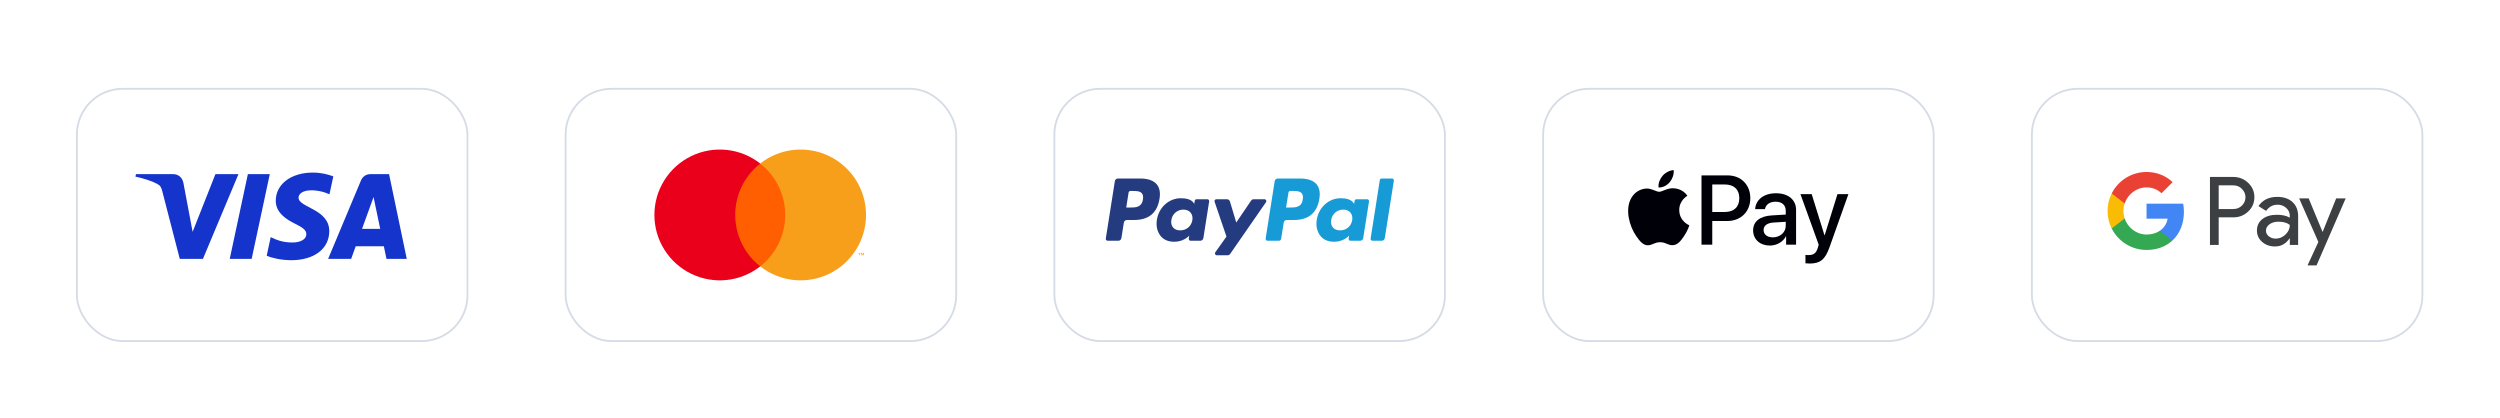 <svg width="257" height="43" viewBox="0 0 257 43" fill="none" xmlns="http://www.w3.org/2000/svg">
<g filter="url(#filter0_dd_1_4461)">
<rect x="8" y="5" width="39.957" height="25.741" rx="4.61" fill="white"/>
<rect x="7.904" y="4.904" width="40.149" height="25.933" rx="4.706" stroke="#D6DCE5" stroke-width="0.192"/>
<path d="M27.734 13.675L25.87 22.387H23.617L25.481 13.675H27.734ZM37.216 19.301L38.402 16.029L39.085 19.301H37.216ZM39.73 22.387H41.815L39.996 13.675H38.072C37.639 13.675 37.275 13.927 37.112 14.315L33.731 22.387H36.098L36.568 21.087H39.459L39.73 22.387ZM33.849 19.543C33.858 17.244 30.669 17.117 30.691 16.09C30.697 15.777 30.995 15.445 31.646 15.36C31.97 15.318 32.859 15.285 33.869 15.75L34.264 13.902C33.722 13.706 33.024 13.516 32.156 13.516C29.929 13.516 28.361 14.7 28.348 16.396C28.334 17.65 29.467 18.35 30.321 18.767C31.199 19.194 31.494 19.468 31.49 19.85C31.484 20.434 30.79 20.692 30.142 20.702C29.008 20.72 28.351 20.396 27.826 20.152L27.418 22.061C27.945 22.303 28.916 22.513 29.925 22.524C32.292 22.524 33.841 21.354 33.849 19.543ZM24.514 13.675L20.862 22.387H18.48L16.683 15.435C16.574 15.007 16.479 14.85 16.147 14.669C15.606 14.376 14.711 14.1 13.924 13.929L13.978 13.675H17.812C18.301 13.675 18.741 14.001 18.852 14.564L19.801 19.605L22.146 13.675H24.514Z" fill="#1434CB"/>
</g>
<g filter="url(#filter1_dd_1_4461)">
<rect x="58.243" y="5" width="39.957" height="25.741" rx="4.61" fill="white"/>
<rect x="58.147" y="4.904" width="40.149" height="25.933" rx="4.706" stroke="#D6DCE5" stroke-width="0.192"/>
<path d="M81.091 12.585H75.209V23.157H81.091V12.585Z" fill="#FF5F00"/>
<path d="M75.582 17.87C75.581 16.852 75.812 15.847 76.257 14.931C76.702 14.016 77.349 13.213 78.15 12.585C77.158 11.805 75.967 11.32 74.713 11.185C73.458 11.051 72.191 11.272 71.057 11.823C69.922 12.374 68.965 13.234 68.296 14.303C67.626 15.373 67.272 16.609 67.272 17.87C67.272 19.132 67.626 20.368 68.296 21.438C68.965 22.507 69.922 23.366 71.057 23.918C72.191 24.469 73.458 24.69 74.713 24.556C75.967 24.421 77.158 23.936 78.15 23.157C77.349 22.528 76.702 21.725 76.257 20.809C75.812 19.894 75.581 18.889 75.582 17.87Z" fill="#EB001B"/>
<path d="M89.028 17.87C89.028 19.132 88.673 20.368 88.004 21.438C87.335 22.507 86.378 23.366 85.243 23.918C84.109 24.469 82.842 24.69 81.587 24.556C80.333 24.421 79.142 23.936 78.15 23.157C78.95 22.527 79.597 21.724 80.042 20.809C80.487 19.893 80.718 18.889 80.718 17.87C80.718 16.852 80.487 15.848 80.042 14.932C79.597 14.016 78.95 13.214 78.15 12.585C79.142 11.805 80.333 11.32 81.587 11.185C82.842 11.051 84.109 11.272 85.243 11.823C86.378 12.374 87.335 13.234 88.004 14.303C88.673 15.373 89.028 16.609 89.028 17.87Z" fill="#F79E1B"/>
<path d="M88.387 22.037V21.82H88.474V21.776H88.252V21.82H88.339V22.037H88.387ZM88.818 22.037V21.776H88.75L88.672 21.955L88.593 21.776H88.525V22.037H88.573V21.84L88.647 22.01H88.697L88.77 21.84V22.037H88.818Z" fill="#F79E1B"/>
</g>
<g filter="url(#filter2_dd_1_4461)">
<rect x="108.486" y="5" width="39.957" height="25.741" rx="4.61" fill="white"/>
<rect x="108.39" y="4.904" width="40.149" height="25.933" rx="4.706" stroke="#D6DCE5" stroke-width="0.192"/>
<path fill-rule="evenodd" clip-rule="evenodd" d="M117.227 14.125H114.923C114.765 14.125 114.631 14.24 114.607 14.396L113.675 20.302C113.657 20.419 113.747 20.524 113.865 20.524H114.965C115.122 20.524 115.257 20.409 115.281 20.253L115.532 18.66C115.557 18.504 115.691 18.39 115.848 18.39H116.578C118.095 18.39 118.971 17.655 119.2 16.201C119.303 15.564 119.204 15.064 118.906 14.713C118.579 14.329 117.998 14.125 117.227 14.125ZM117.492 16.283C117.367 17.109 116.735 17.109 116.124 17.109H115.777L116.02 15.566C116.035 15.472 116.116 15.404 116.21 15.404H116.369C116.785 15.404 117.178 15.404 117.381 15.641C117.502 15.782 117.539 15.992 117.492 16.283ZM124.113 16.256H123.01C122.916 16.256 122.835 16.325 122.82 16.418L122.771 16.727L122.694 16.615C122.455 16.268 121.923 16.152 121.391 16.152C120.172 16.152 119.131 17.076 118.928 18.371C118.823 19.017 118.973 19.634 119.339 20.065C119.675 20.461 120.156 20.626 120.729 20.626C121.711 20.626 122.256 19.995 122.256 19.995L122.206 20.301C122.188 20.419 122.278 20.523 122.396 20.523H123.389C123.547 20.523 123.681 20.409 123.706 20.253L124.302 16.478C124.321 16.362 124.231 16.256 124.113 16.256ZM122.575 18.403C122.469 19.033 121.968 19.456 121.331 19.456C121.01 19.456 120.754 19.354 120.59 19.159C120.427 18.965 120.365 18.69 120.417 18.384C120.516 17.759 121.025 17.322 121.653 17.322C121.966 17.322 122.221 17.426 122.389 17.623C122.557 17.821 122.623 18.098 122.575 18.403ZM128.88 16.256H129.988C130.144 16.256 130.234 16.43 130.146 16.557L126.459 21.879C126.399 21.965 126.301 22.016 126.196 22.016H125.088C124.933 22.016 124.842 21.841 124.932 21.713L126.08 20.093L124.859 16.51C124.817 16.385 124.909 16.256 125.041 16.256H126.13C126.272 16.256 126.397 16.349 126.438 16.484L127.086 18.648L128.615 16.396C128.674 16.308 128.774 16.256 128.88 16.256Z" fill="#253B80"/>
<path fill-rule="evenodd" clip-rule="evenodd" d="M140.899 20.302L141.845 14.287C141.859 14.194 141.94 14.125 142.034 14.124H143.099C143.216 14.124 143.306 14.23 143.288 14.347L142.356 20.253C142.331 20.409 142.197 20.523 142.039 20.523H141.089C140.971 20.523 140.881 20.418 140.899 20.302ZM133.659 14.125H131.355C131.198 14.125 131.064 14.239 131.039 14.395L130.107 20.302C130.089 20.418 130.179 20.523 130.297 20.523H131.479C131.589 20.523 131.683 20.443 131.7 20.334L131.964 18.66C131.989 18.504 132.123 18.389 132.28 18.389H133.009C134.527 18.389 135.402 17.655 135.631 16.2C135.735 15.563 135.636 15.063 135.337 14.713C135.01 14.328 134.43 14.125 133.659 14.125ZM133.925 16.282C133.799 17.109 133.167 17.109 132.556 17.109H132.209L132.453 15.565C132.468 15.472 132.548 15.403 132.643 15.403H132.802C133.218 15.403 133.61 15.403 133.813 15.64C133.934 15.782 133.971 15.992 133.925 16.282ZM140.545 16.256H139.442C139.347 16.256 139.267 16.324 139.253 16.418L139.204 16.726L139.126 16.614C138.888 16.268 138.355 16.152 137.824 16.152C136.605 16.152 135.564 17.075 135.361 18.37C135.256 19.016 135.405 19.634 135.772 20.065C136.109 20.461 136.589 20.626 137.161 20.626C138.143 20.626 138.688 19.994 138.688 19.994L138.639 20.301C138.62 20.418 138.711 20.523 138.829 20.523H139.822C139.98 20.523 140.114 20.409 140.138 20.253L140.735 16.477C140.753 16.361 140.663 16.256 140.545 16.256ZM139.007 18.402C138.901 19.033 138.4 19.456 137.762 19.456C137.442 19.456 137.186 19.353 137.021 19.158C136.858 18.965 136.797 18.69 136.848 18.383C136.948 17.759 137.456 17.322 138.085 17.322C138.398 17.322 138.652 17.426 138.82 17.622C138.989 17.82 139.056 18.097 139.007 18.402Z" fill="#179BD7"/>
</g>
<g filter="url(#filter3_dd_1_4461)">
<rect x="158.729" y="5" width="39.957" height="25.741" rx="4.61" fill="white"/>
<rect x="158.633" y="4.904" width="40.149" height="25.933" rx="4.706" stroke="#D6DCE5" stroke-width="0.192"/>
<path d="M171.653 14.499C171.919 14.165 172.1 13.718 172.052 13.26C171.662 13.28 171.186 13.518 170.91 13.851C170.663 14.137 170.444 14.604 170.501 15.042C170.939 15.08 171.376 14.823 171.653 14.499Z" fill="#000008"/>
<path d="M172.047 15.127C171.411 15.09 170.87 15.489 170.567 15.489C170.263 15.489 169.797 15.147 169.294 15.156C168.639 15.165 168.032 15.536 167.699 16.125C167.016 17.303 167.519 19.05 168.184 20.01C168.506 20.485 168.895 21.007 169.408 20.989C169.892 20.97 170.082 20.675 170.671 20.675C171.259 20.675 171.43 20.989 171.943 20.979C172.475 20.97 172.807 20.504 173.13 20.029C173.5 19.488 173.652 18.965 173.661 18.937C173.652 18.927 172.636 18.537 172.627 17.369C172.617 16.391 173.424 15.925 173.462 15.897C173.006 15.223 172.294 15.147 172.047 15.127Z" fill="#000008"/>
<path d="M177.587 13.803C178.969 13.803 179.932 14.757 179.932 16.144C179.932 17.537 178.949 18.495 177.552 18.495H176.021V20.929H174.915V13.803L177.587 13.803ZM176.021 17.567H177.29C178.253 17.567 178.801 17.048 178.801 16.149C178.801 15.251 178.253 14.737 177.295 14.737H176.021V17.567Z" fill="#000008"/>
<path d="M180.221 19.453C180.221 18.544 180.917 17.986 182.152 17.917L183.574 17.833V17.433C183.574 16.855 183.184 16.51 182.532 16.51C181.915 16.51 181.53 16.806 181.436 17.27H180.428C180.488 16.332 181.288 15.641 182.572 15.641C183.831 15.641 184.636 16.307 184.636 17.349V20.929H183.613V20.075H183.589C183.288 20.653 182.631 21.018 181.949 21.018C180.932 21.018 180.221 20.386 180.221 19.453ZM183.574 18.984V18.574L182.295 18.653C181.658 18.697 181.298 18.979 181.298 19.423C181.298 19.878 181.673 20.174 182.246 20.174C182.991 20.174 183.574 19.66 183.574 18.984Z" fill="#000008"/>
<path d="M185.601 22.841V21.976C185.68 21.996 185.857 21.996 185.946 21.996C186.44 21.996 186.707 21.789 186.87 21.255C186.87 21.245 186.964 20.939 186.964 20.934L185.087 15.734H186.243L187.556 19.962H187.576L188.89 15.734H190.016L188.07 21.201C187.625 22.46 187.112 22.865 186.035 22.865C185.946 22.865 185.68 22.855 185.601 22.841Z" fill="#000008"/>
</g>
<g filter="url(#filter4_dd_1_4461)">
<rect x="208.972" y="5" width="39.957" height="25.741" rx="4.61" fill="white"/>
<rect x="208.876" y="4.904" width="40.149" height="25.933" rx="4.706" stroke="#D6DCE5" stroke-width="0.192"/>
<path d="M228.082 20.956H227.183V13.963H229.565C230.169 13.963 230.684 14.164 231.105 14.567C231.536 14.969 231.751 15.461 231.751 16.041C231.751 16.636 231.536 17.127 231.105 17.525C230.689 17.923 230.174 18.119 229.565 18.119H228.082V20.956ZM228.082 14.824V17.263H229.584C229.94 17.263 230.239 17.141 230.473 16.902C230.712 16.664 230.834 16.373 230.834 16.046C230.834 15.723 230.712 15.437 230.473 15.199C230.239 14.95 229.945 14.829 229.584 14.829H228.082V14.824Z" fill="#3C4043"/>
<path d="M234.101 16.013C234.766 16.013 235.29 16.191 235.674 16.547C236.058 16.902 236.249 17.389 236.249 18.007V20.956H235.393V20.291H235.355C234.986 20.839 234.489 21.11 233.872 21.11C233.343 21.11 232.903 20.956 232.547 20.642C232.191 20.329 232.013 19.94 232.013 19.472C232.013 18.976 232.201 18.583 232.575 18.293C232.949 17.998 233.45 17.853 234.073 17.853C234.606 17.853 235.046 17.951 235.388 18.148V17.942C235.388 17.628 235.266 17.366 235.018 17.146C234.77 16.926 234.48 16.818 234.148 16.818C233.647 16.818 233.249 17.029 232.959 17.455L232.168 16.959C232.603 16.327 233.249 16.013 234.101 16.013ZM232.94 19.486C232.94 19.72 233.038 19.917 233.24 20.071C233.436 20.226 233.67 20.305 233.937 20.305C234.316 20.305 234.653 20.165 234.948 19.884C235.243 19.603 235.393 19.276 235.393 18.896C235.112 18.676 234.723 18.564 234.223 18.564C233.858 18.564 233.553 18.653 233.31 18.826C233.062 19.009 232.94 19.229 232.94 19.486Z" fill="#3C4043"/>
<path d="M241.136 16.168L238.14 23.058H237.214L238.328 20.647L236.352 16.168H237.331L238.754 19.603H238.772L240.158 16.168H241.136Z" fill="#3C4043"/>
<path d="M224.507 17.553C224.507 17.26 224.481 16.98 224.432 16.71H220.665V18.255L222.834 18.255C222.746 18.769 222.463 19.207 222.029 19.499V20.501H223.321C224.075 19.803 224.507 18.772 224.507 17.553Z" fill="#4285F4"/>
<path d="M222.03 19.499C221.67 19.742 221.207 19.884 220.666 19.884C219.62 19.884 218.732 19.179 218.414 18.229H217.082V19.262C217.742 20.572 219.099 21.47 220.666 21.47C221.749 21.47 222.659 21.114 223.321 20.501L222.03 19.499Z" fill="#34A853"/>
<path d="M218.289 17.462C218.289 17.195 218.333 16.937 218.414 16.695V15.661H217.082C216.809 16.203 216.656 16.814 216.656 17.462C216.656 18.11 216.81 18.721 217.082 19.262L218.414 18.229C218.333 17.986 218.289 17.729 218.289 17.462Z" fill="#FABB05"/>
<path d="M220.666 15.039C221.257 15.039 221.786 15.243 222.204 15.641L223.349 14.497C222.654 13.85 221.748 13.453 220.666 13.453C219.099 13.453 217.742 14.351 217.082 15.661L218.414 16.695C218.732 15.744 219.62 15.039 220.666 15.039Z" fill="#E94235"/>
</g>
<defs>
<filter id="filter0_dd_1_4461" x="0.124" y="0.966" width="55.709" height="41.493" filterUnits="userSpaceOnUse" color-interpolation-filters="sRGB">
<feFlood flood-opacity="0" result="BackgroundImageFix"/>
<feColorMatrix in="SourceAlpha" type="matrix" values="0 0 0 0 0 0 0 0 0 0 0 0 0 0 0 0 0 0 127 0" result="hardAlpha"/>
<feOffset dy="0.384"/>
<feGaussianBlur stdDeviation="1.921"/>
<feColorMatrix type="matrix" values="0 0 0 0 0.718 0 0 0 0 0.718 0 0 0 0 0.718 0 0 0 0.08 0"/>
<feBlend mode="normal" in2="BackgroundImageFix" result="effect1_dropShadow_1_4461"/>
<feColorMatrix in="SourceAlpha" type="matrix" values="0 0 0 0 0 0 0 0 0 0 0 0 0 0 0 0 0 0 127 0" result="hardAlpha"/>
<feOffset dy="3.842"/>
<feGaussianBlur stdDeviation="3.842"/>
<feColorMatrix type="matrix" values="0 0 0 0 0.718 0 0 0 0 0.718 0 0 0 0 0.718 0 0 0 0.08 0"/>
<feBlend mode="normal" in2="effect1_dropShadow_1_4461" result="effect2_dropShadow_1_4461"/>
<feBlend mode="normal" in="SourceGraphic" in2="effect2_dropShadow_1_4461" result="shape"/>
</filter>
<filter id="filter1_dd_1_4461" x="50.367" y="0.966" width="55.709" height="41.493" filterUnits="userSpaceOnUse" color-interpolation-filters="sRGB">
<feFlood flood-opacity="0" result="BackgroundImageFix"/>
<feColorMatrix in="SourceAlpha" type="matrix" values="0 0 0 0 0 0 0 0 0 0 0 0 0 0 0 0 0 0 127 0" result="hardAlpha"/>
<feOffset dy="0.384"/>
<feGaussianBlur stdDeviation="1.921"/>
<feColorMatrix type="matrix" values="0 0 0 0 0.718 0 0 0 0 0.718 0 0 0 0 0.718 0 0 0 0.08 0"/>
<feBlend mode="normal" in2="BackgroundImageFix" result="effect1_dropShadow_1_4461"/>
<feColorMatrix in="SourceAlpha" type="matrix" values="0 0 0 0 0 0 0 0 0 0 0 0 0 0 0 0 0 0 127 0" result="hardAlpha"/>
<feOffset dy="3.842"/>
<feGaussianBlur stdDeviation="3.842"/>
<feColorMatrix type="matrix" values="0 0 0 0 0.718 0 0 0 0 0.718 0 0 0 0 0.718 0 0 0 0.08 0"/>
<feBlend mode="normal" in2="effect1_dropShadow_1_4461" result="effect2_dropShadow_1_4461"/>
<feBlend mode="normal" in="SourceGraphic" in2="effect2_dropShadow_1_4461" result="shape"/>
</filter>
<filter id="filter2_dd_1_4461" x="100.61" y="0.966" width="55.709" height="41.493" filterUnits="userSpaceOnUse" color-interpolation-filters="sRGB">
<feFlood flood-opacity="0" result="BackgroundImageFix"/>
<feColorMatrix in="SourceAlpha" type="matrix" values="0 0 0 0 0 0 0 0 0 0 0 0 0 0 0 0 0 0 127 0" result="hardAlpha"/>
<feOffset dy="0.384"/>
<feGaussianBlur stdDeviation="1.921"/>
<feColorMatrix type="matrix" values="0 0 0 0 0.718 0 0 0 0 0.718 0 0 0 0 0.718 0 0 0 0.08 0"/>
<feBlend mode="normal" in2="BackgroundImageFix" result="effect1_dropShadow_1_4461"/>
<feColorMatrix in="SourceAlpha" type="matrix" values="0 0 0 0 0 0 0 0 0 0 0 0 0 0 0 0 0 0 127 0" result="hardAlpha"/>
<feOffset dy="3.842"/>
<feGaussianBlur stdDeviation="3.842"/>
<feColorMatrix type="matrix" values="0 0 0 0 0.718 0 0 0 0 0.718 0 0 0 0 0.718 0 0 0 0.08 0"/>
<feBlend mode="normal" in2="effect1_dropShadow_1_4461" result="effect2_dropShadow_1_4461"/>
<feBlend mode="normal" in="SourceGraphic" in2="effect2_dropShadow_1_4461" result="shape"/>
</filter>
<filter id="filter3_dd_1_4461" x="150.853" y="0.966" width="55.709" height="41.493" filterUnits="userSpaceOnUse" color-interpolation-filters="sRGB">
<feFlood flood-opacity="0" result="BackgroundImageFix"/>
<feColorMatrix in="SourceAlpha" type="matrix" values="0 0 0 0 0 0 0 0 0 0 0 0 0 0 0 0 0 0 127 0" result="hardAlpha"/>
<feOffset dy="0.384"/>
<feGaussianBlur stdDeviation="1.921"/>
<feColorMatrix type="matrix" values="0 0 0 0 0.718 0 0 0 0 0.718 0 0 0 0 0.718 0 0 0 0.08 0"/>
<feBlend mode="normal" in2="BackgroundImageFix" result="effect1_dropShadow_1_4461"/>
<feColorMatrix in="SourceAlpha" type="matrix" values="0 0 0 0 0 0 0 0 0 0 0 0 0 0 0 0 0 0 127 0" result="hardAlpha"/>
<feOffset dy="3.842"/>
<feGaussianBlur stdDeviation="3.842"/>
<feColorMatrix type="matrix" values="0 0 0 0 0.718 0 0 0 0 0.718 0 0 0 0 0.718 0 0 0 0.08 0"/>
<feBlend mode="normal" in2="effect1_dropShadow_1_4461" result="effect2_dropShadow_1_4461"/>
<feBlend mode="normal" in="SourceGraphic" in2="effect2_dropShadow_1_4461" result="shape"/>
</filter>
<filter id="filter4_dd_1_4461" x="201.096" y="0.966" width="55.709" height="41.493" filterUnits="userSpaceOnUse" color-interpolation-filters="sRGB">
<feFlood flood-opacity="0" result="BackgroundImageFix"/>
<feColorMatrix in="SourceAlpha" type="matrix" values="0 0 0 0 0 0 0 0 0 0 0 0 0 0 0 0 0 0 127 0" result="hardAlpha"/>
<feOffset dy="0.384"/>
<feGaussianBlur stdDeviation="1.921"/>
<feColorMatrix type="matrix" values="0 0 0 0 0.718 0 0 0 0 0.718 0 0 0 0 0.718 0 0 0 0.08 0"/>
<feBlend mode="normal" in2="BackgroundImageFix" result="effect1_dropShadow_1_4461"/>
<feColorMatrix in="SourceAlpha" type="matrix" values="0 0 0 0 0 0 0 0 0 0 0 0 0 0 0 0 0 0 127 0" result="hardAlpha"/>
<feOffset dy="3.842"/>
<feGaussianBlur stdDeviation="3.842"/>
<feColorMatrix type="matrix" values="0 0 0 0 0.718 0 0 0 0 0.718 0 0 0 0 0.718 0 0 0 0.08 0"/>
<feBlend mode="normal" in2="effect1_dropShadow_1_4461" result="effect2_dropShadow_1_4461"/>
<feBlend mode="normal" in="SourceGraphic" in2="effect2_dropShadow_1_4461" result="shape"/>
</filter>
</defs>
</svg>
